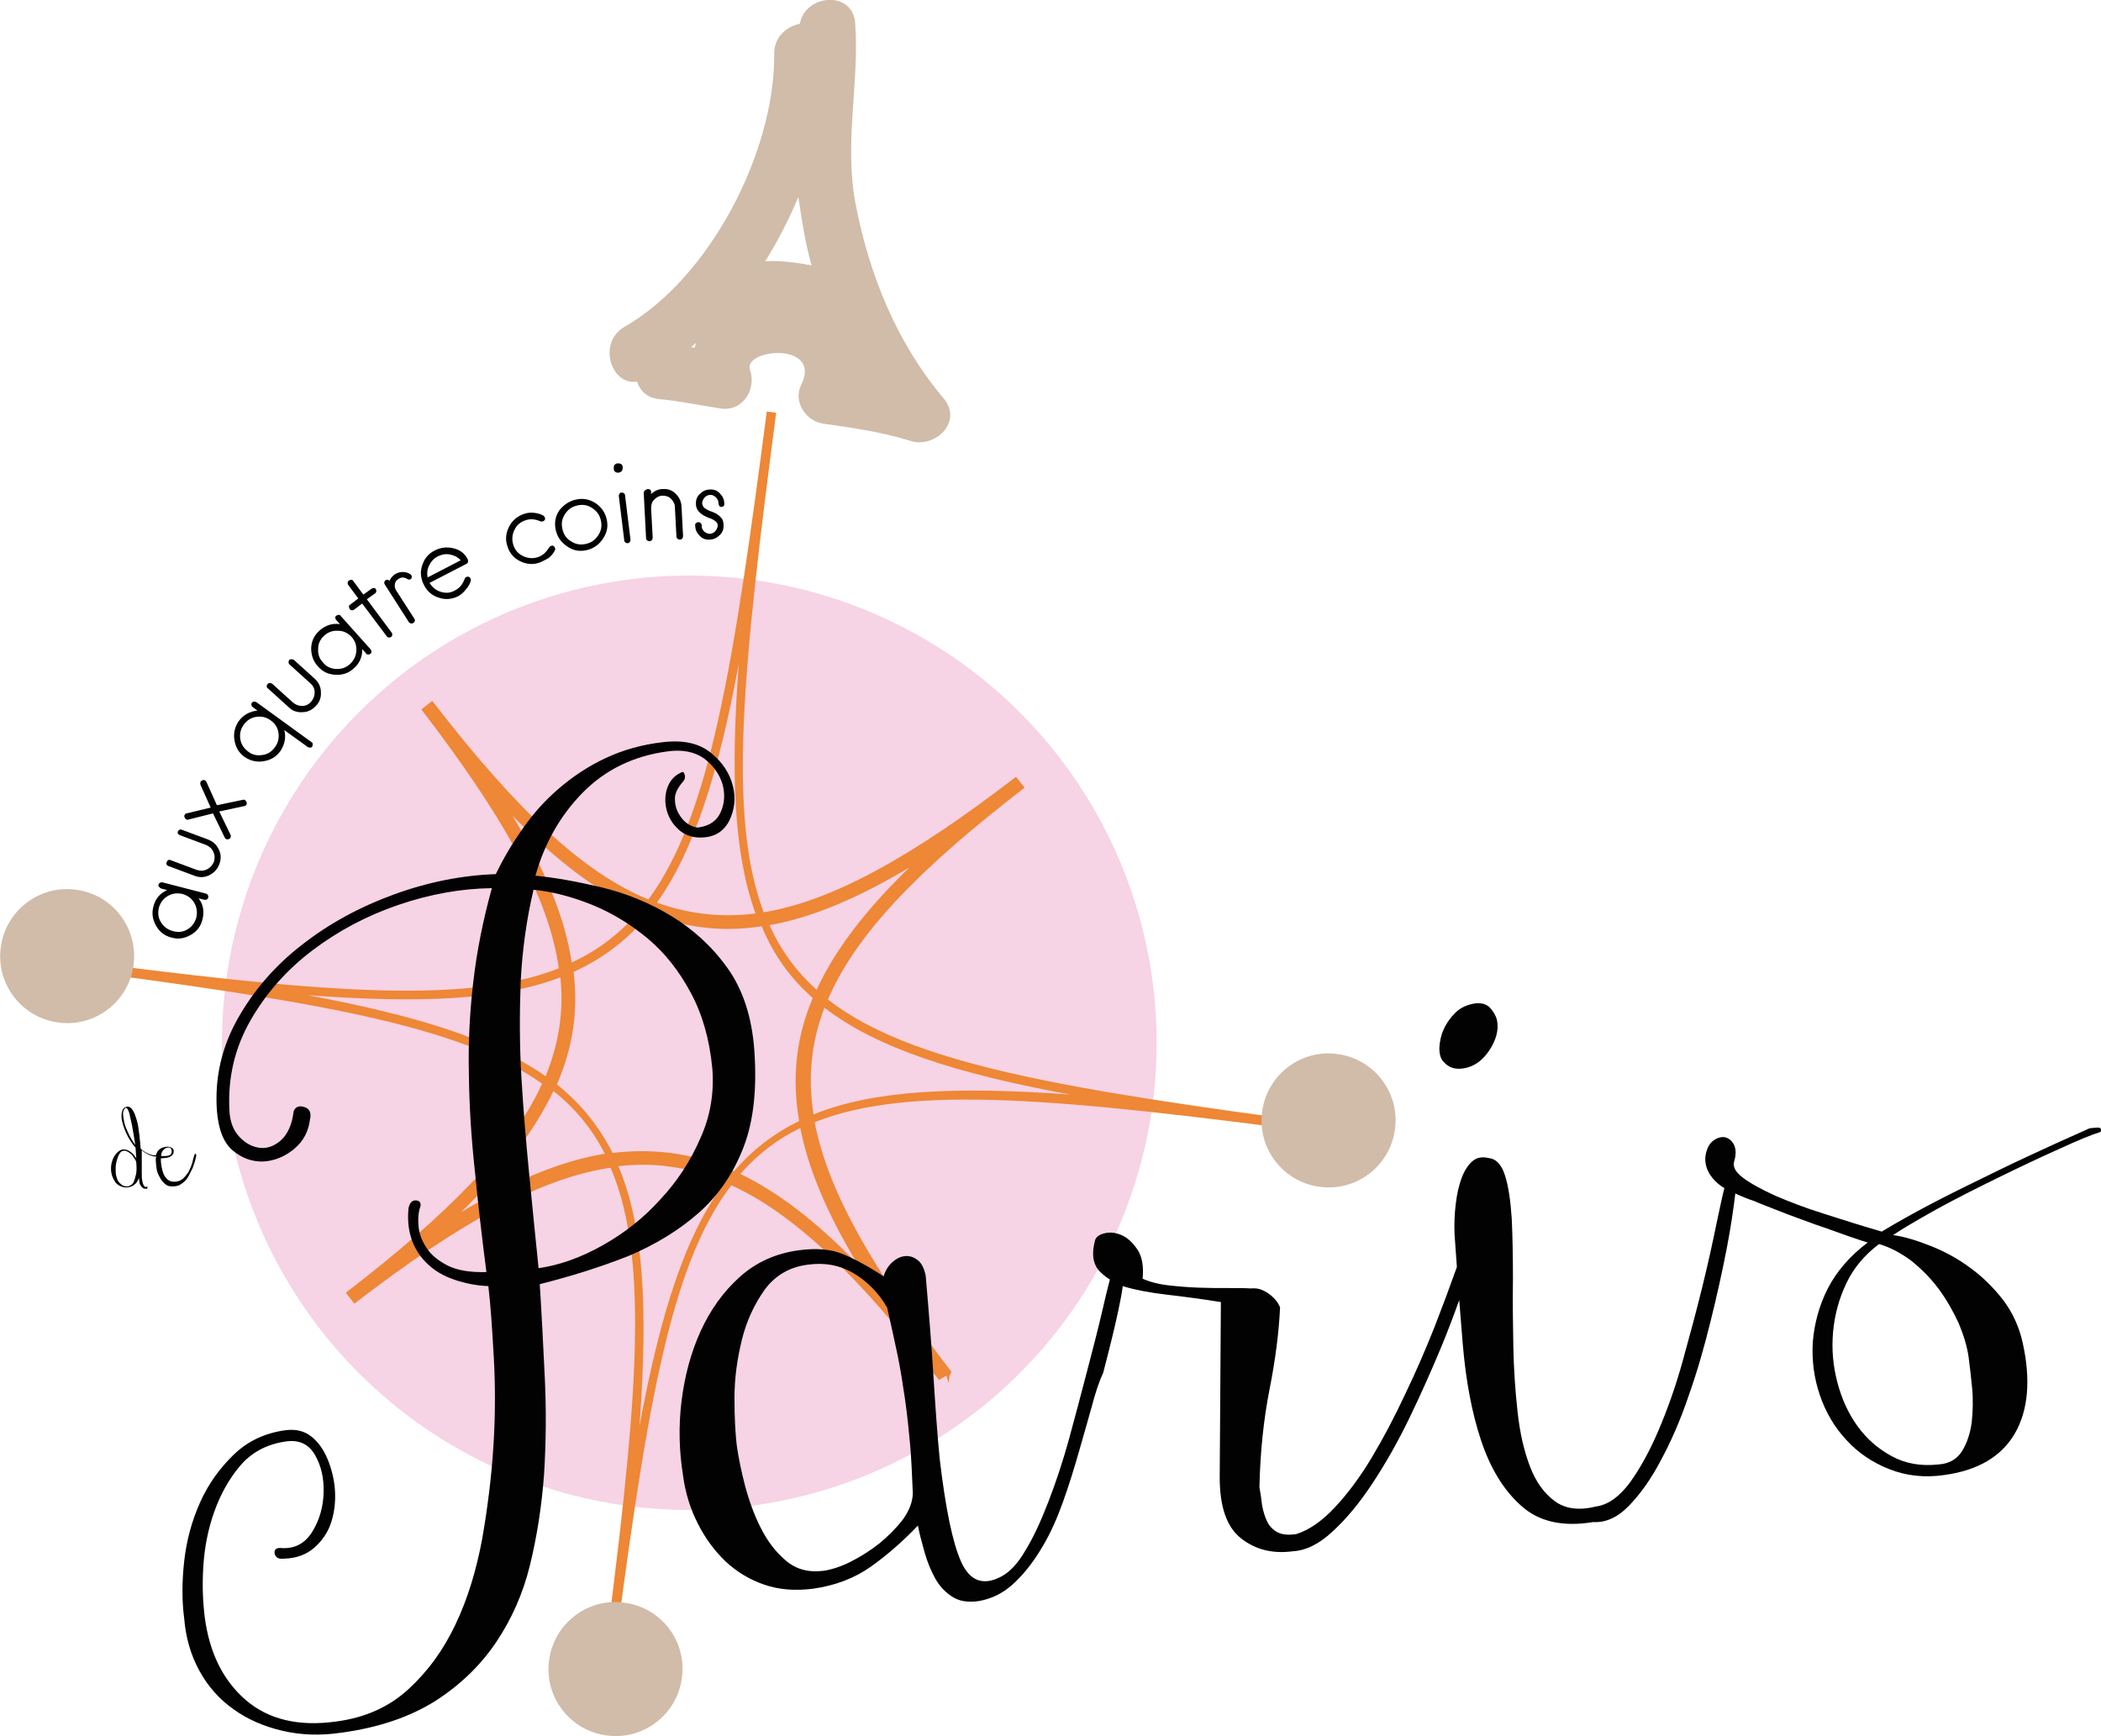 <?xml version="1.0" encoding="utf-8"?>
<!-- Generator: Adobe Illustrator 19.1.1, SVG Export Plug-In . SVG Version: 6.00 Build 0)  -->
<svg version="1.1" id="Calque_1" xmlns="http://www.w3.org/2000/svg" xmlns:xlink="http://www.w3.org/1999/xlink" x="0px" y="0px"
	 viewBox="0 0 539.5 445.9" style="enable-background:new 0 0 539.5 445.9;" xml:space="preserve">
<style type="text/css">
	.st0{fill:#F6D3E5;}
	.st1{fill:#EE8736;}
	.st2{fill:#D0BCA9;}
	.st3{fill:#020203;}
</style>
<g>
	<circle class="st0" cx="177" cy="267.8" r="120"/>
	<g>
		<path id="Points" class="st1" d="M212.6,256.7c7.3-17.1,24-34,50.5-54.4l-2.2-2.8c-27.3,21-47.4,31.9-64.8,34.8
			c-9.4-24.9-5.2-63.8,3.2-128.3l-2.4-0.3c-8.5,65-14.5,103.7-30.4,125.3c-16.6-6.8-33.7-22.7-55.5-51l-2.8,2.2
			c20.7,27,32.7,47.9,35.3,66.5c-24.8,9.7-63.8,5.9-128.8-2.6l-0.3,2.4c64.6,8.4,103.2,14.5,124.8,29.8
			c-7.6,16.8-24.3,33.6-50.4,53.7l2.2,2.8c27.8-21.4,48.2-32.3,65.8-34.9c10.5,24.6,6.5,63.5-2.1,129.8l2.4,0.3
			c8.6-65.8,14.5-104.5,30.7-125.6c16,7.3,32.5,23,53.3,50l1.9-1.1l0.6,1.9l0.2-1.8l0.5-1.1c-19.8-25.8-31.7-46.1-35.1-64.1
			c24.8-9.9,64.1-5.9,130.5,2.8l0.3-2.4C272.9,279.7,233.8,273.2,212.6,256.7z M233.5,222.8c-11.2,10.9-19.1,21.1-23.8,31.4
			c-5.2-4.7-9.2-10.1-12.1-16.6C208.3,235.7,219.9,230.9,233.5,222.8z M208.7,256.3c-4.3,10.2-5.4,20.5-3.5,31.6
			c-6.5,3.2-12,7.4-16.7,12.9c-5.4-2.4-10.8-4-16.3-4.7c-4.9-0.6-9.8-0.6-14.9,0c-3.5-6.9-8.2-12.7-14.3-17.6
			c4.1-9.4,5.5-18.8,4.3-28.9c7.7-3.5,14-8.4,19.4-14.9c4.4,1.7,8.7,2.8,13.2,3.4c5.1,0.7,10.3,0.6,15.7-0.2
			C198.6,245.2,202.9,251.2,208.7,256.3z M189.7,170.5c-2.1,28.1-1.3,48.6,4.3,64.1c-4.8,0.6-9.4,0.6-13.9,0
			c-3.8-0.5-7.6-1.4-11.4-2.8C178.3,218.3,184.5,198.5,189.7,170.5z M131.6,209.5c11.7,12,22.2,19.8,32.7,24.3
			c-4.9,5.8-10.6,10.2-17.5,13.4C145.1,235.7,140,223.4,131.6,209.5z M79.1,255.6c28.6,2.1,49.3,1.3,64.8-4.6
			c0.9,8.8-0.4,17.1-3.8,25.4C126.6,266.9,106.9,260.8,79.1,255.6z M118.4,311.3c11.1-10.8,18.9-20.9,23.7-31.1
			c5.7,4.5,10,9.8,13.2,16.1C144.3,298.1,132.3,303,118.4,311.3z M164.2,366.3c2.2-29.8,1.2-51.1-5.4-66.8c4.5-0.5,8.9-0.5,13.1,0.1
			c4.8,0.6,9.5,1.9,14.3,4C176,317,169.6,337.2,164.2,366.3z M220.2,324.6c-10.7-11-20.5-18.5-30.1-23.1c4.4-5,9.4-8.9,15.4-11.8
			C207.6,300.4,212.5,311.9,220.2,324.6z M208.9,286.2c-1.5-9.6-0.6-18.5,2.8-27.4c13.5,10.4,33.8,16.9,63.1,22.3
			C245.6,279,224.5,279.9,208.9,286.2z"/>
		<g>
			<path id="W" class="st2" d="M34.3,247.8c-1.2,9.4-9.9,16.1-19.3,14.8c-9.4-1.2-16.1-9.9-14.8-19.3c1.2-9.4,9.9-16.1,19.3-14.8
				C28.9,229.7,35.5,238.3,34.3,247.8z"/>
			<path id="S" class="st2" d="M175.1,430.9c-1.2,9.4-9.9,16.1-19.3,14.8c-9.4-1.2-16.1-9.9-14.8-19.3c1.2-9.4,9.9-16.1,19.3-14.8
				C169.7,412.8,176.4,421.4,175.1,430.9z"/>
			<path id="E" class="st2" d="M358.2,290c-1.2,9.4-9.9,16.1-19.3,14.8c-9.4-1.2-16.1-9.9-14.8-19.3c1.2-9.4,9.9-16.1,19.3-14.8
				C352.8,271.9,359.5,280.6,358.2,290z"/>
		</g>
		<path class="st2" d="M242.3,102.3c-12-14.2-19.1-31.7-22.6-49.9c-3-15.8,1-31.1-0.1-46.4c-0.6-8.6-12.9-7.5-14.2,0.1
			c-3.4,0.7-6.7,3.4-6.6,7.8c0.2,25.3-16.7,57.6-38.4,70c-7.1,4.1-3.5,15.2,3.2,14.1c0.7,2.3,2.5,4.2,5.7,4.5
			c5.3,0.5,10.4,1.6,15.7,2.4c5.7,0.9,9.3-4.9,7.6-9.9c-1.9-5.5,18.7-7.3,13.1,3.9c-2.1,4.3,1.3,9.3,5.7,9.9
			c7.6,1.1,14.9,2.1,22.3,4.4C240,115.3,247.4,108.4,242.3,102.3z M178.4,89.3c-0.3-0.1-0.7-0.1-1-0.1c0.5-0.4,0.9-0.8,1.4-1.2
			C178.6,88.4,178.5,88.8,178.4,89.3z M205,50.6c0.5,3.3,1,6.6,1.6,9.9c0.5,2.6,1.1,5.1,1.8,7.7c-0.2-0.1-0.4-0.1-0.7-0.2
			c-0.1,0-0.3,0-0.5,0c-0.3-0.1-0.5-0.2-0.8-0.2c-3.1-0.5-6.5-0.9-9.9-0.7C199.8,61.8,202.6,56.3,205,50.6z M212.6,80.7
			c0,0.1,0,0.1,0.1,0.2C212.6,80.8,212.6,80.8,212.6,80.7C212.6,80.7,212.6,80.7,212.6,80.7z"/>
	</g>
	<g>
		<g>
			<path class="st3" d="M179.4,311.5c5.1-4.5,8.9-10.1,11.5-16.8c2.6-6.7,3.5-15,2.8-24.9c-0.6-8.5-2.9-15.6-6.9-21.2
				c-4-5.6-8.9-10-14.5-13.4c-5.6-3.4-11.6-5.8-17.8-7.3c-6.3-1.5-11.9-2.5-17-3c2.3-8.3,6.4-15.5,12.1-21.3
				c5.8-5.9,13-9.4,21.6-10.6c4-0.6,7.2,0.1,9.6,1.8c2.4,1.8,3.9,4,4.7,6.5c0.7,2.5,0.6,4.9-0.4,7.2c-1,2.3-2.9,3.6-5.7,4
				c-0.7,0.1-1.6-0.2-2.6-0.8c-1-0.6-1.8-1.5-2.5-2.7c-0.7-1.2-1-2.5-1-3.9c0-1.4,0.8-2.9,2.2-4.5c0.4-0.5,0.5-1.1,0.3-1.7
				c-0.2-0.7-0.5-0.8-1.1-0.4c-1.7,0.8-2.8,2.2-3.4,4c-0.6,1.8-0.6,3.7-0.1,5.6c0.5,1.9,1.5,3.5,3,4.9c1.5,1.4,3.4,2.1,5.6,2.1
				c3.5,0,5.9-1.4,7.4-4.2c1.4-2.8,1.8-5.8,1-9c-0.8-3.2-2.6-6.1-5.6-8.5c-3-2.5-7.1-3.4-12.3-2.8c-5.4,0.6-10.3,2-14.8,4.1
				c-4.5,2.1-8.5,4.8-12.1,7.9c-3.6,3.1-6.7,6.6-9.3,10.4c-2.7,3.8-4.9,7.6-6.8,11.5c-8.6,0.3-17.3,2-26.1,5.2
				c-8.8,3.2-16.7,7.5-23.6,12.9c-7,5.4-12.5,11.8-16.6,19.1c-4.1,7.3-5.9,15.2-5.3,23.6c0.4,4.8,1.7,8.2,4.1,10.2
				c2.4,2,5,2.9,7.9,2.8c2.9-0.2,5.5-1.3,7.8-3.2c2.4-2,3.7-4.5,4.1-7.6c0.4-1.7-0.1-2.8-1.5-3.2c-1.3-0.4-2.2-0.1-2.7,1.1
				c-0.4,3.4-1.5,5.8-3.2,7.4c-1.7,1.5-3.5,2.2-5.4,2c-1.9-0.2-3.7-1.1-5.3-2.8c-1.6-1.7-2.5-4-2.6-7c-0.4-8.3,1.4-15.9,5.4-22.9
				c4-7,9.3-13,15.9-18c6.6-5,13.9-8.9,22.1-11.7c8.2-2.8,16.2-4.2,24-4.3c-2.3,8.3-3.9,16.4-4.8,24.3c-0.9,7.8-1.3,15.7-1.1,23.7
				c0.1,7.9,0.6,16,1.5,24.3c0.8,8.3,1.8,17,3,26.3c-4.1,0.1-7.3-0.4-9.8-1.6c-2.4-1.2-4.3-2.7-5.5-4.5c-1.2-1.8-1.9-3.6-2.1-5.4
				c-0.2-1.8-0.1-3.3,0.2-4.6c0.6-1.4,0.3-2.2-0.8-2.3c-1.1-0.1-1.7,0.6-2,2c-0.3,3.1,0,5.8,0.9,8.3c0.9,2.4,2.3,4.5,4.2,6.2
				c1.8,1.7,4.1,3,6.8,3.9c2.7,0.9,5.6,1.5,8.6,1.6c0.6,5.1,1,11.2,1.4,18.4c0.4,7.2,0.4,14.8-0.1,22.7c-0.5,7.9-1.5,15.9-2.9,23.9
				c-1.5,8-3.7,15.3-6.8,21.8c-3.1,6.6-7.1,12.1-12.1,16.7c-5,4.6-11.1,7.3-18.4,8.3c-9.8,1.4-17.6-0.5-23.4-5.5
				c-5.8-5-9.3-12.1-10.5-21.1c-0.5-3.9-0.7-8.2-0.4-13.1c0.3-4.9,1.2-9.6,2.8-14.1c1.6-4.5,3.8-8.5,6.7-11.9
				c2.9-3.4,6.8-5.5,11.7-6.2c3.4-0.5,5.9,0.7,7.5,3.5c1.6,2.8,2.3,6,2.2,9.6c-0.1,3.6-1,6.9-2.8,9.9c-1.8,3-4.3,4.5-7.7,4.4
				c-1.5-0.2-2.2,0.2-2.1,1.3c0.2,1.1,1,1.6,2.5,1.4c3.2-0.1,5.8-1.1,7.8-2.9c2-1.8,3.5-4,4.3-6.6c0.8-2.6,1.1-5.3,0.9-8.2
				c-0.2-2.8-0.9-5.5-1.9-7.9c-1-2.4-2.4-4.4-4.2-5.8c-1.8-1.4-3.9-1.9-6.5-1.6c-5.3,0.7-9.8,2.8-13.4,6.3
				c-3.6,3.5-6.5,7.5-8.6,12.2c-2.1,4.7-3.5,9.7-4.1,15.1c-0.6,5.4-0.6,10.3,0,14.8c0.4,4.9,1.7,9.4,3.9,13.4c2.2,4,5.1,7.3,8.8,9.9
				c3.6,2.6,7.8,4.4,12.5,5.5c4.7,1.1,9.7,1.3,15.1,0.5c9.7-1.3,17.7-4.1,24.1-8.1c6.4-4.1,11.6-9.1,15.6-15c4-5.9,7-12.6,8.8-20
				c1.8-7.4,3-15.1,3.6-23.2c0.5-8.1,0.6-16.3,0.2-24.7c-0.4-8.3-0.8-16.4-1.3-24.2c8-2,15.6-4.4,22.7-7.2
				C168.2,319.7,174.3,316,179.4,311.5z M138.3,325.7c-0.8-7.8-1.6-15.7-2.4-24c-0.8-8.2-1.5-16.5-2-24.8
				c-0.5-8.3-0.5-16.6-0.2-24.7c0.4-8.1,1.5-16.1,3.3-23.7c4.9,0.5,9.9,1.8,15.1,3.9c5.1,2.1,9.9,5,14.3,8.7c4.4,3.7,8,8.3,11,13.9
				c3,5.6,4.8,12,5.5,19.3c0.5,6.1-0.4,12.1-3,17.9c-2.5,5.8-5.9,11.1-10.3,15.8c-4.3,4.8-9.3,8.7-14.8,11.8
				C149.3,322.9,143.8,324.9,138.3,325.7z"/>
			<path class="st3" d="M375.7,274.4c2.7-0.4,4.9-1.9,6.7-4.6c1.8-2.7,2.5-5.3,2-7.8c-0.3-1.2-0.9-2.2-1.8-3.2
				c-0.9-0.9-2.1-1.3-3.8-1.1c-2.1,0.3-3.8,1.1-5.1,2.4c-1.3,1.3-2.3,2.7-3,4.3c-0.7,1.5-1,3.1-1.1,4.7c0,1.6,0.3,2.8,1.1,3.6
				C372,274.2,373.6,274.7,375.7,274.4z"/>
			<path class="st3" d="M538.4,289.6c-1,0.1-1.6,0.1-1.9,0.2c-1.6,0.7-4.5,2-8.9,4c-4.3,2-9.2,4.2-14.5,6.8
				c-5.3,2.6-10.7,5.2-16.1,8c-5.4,2.8-10,5.4-13.8,7.7c-5.2-1.5-10.2-3.1-14.9-4.6c-4.8-1.5-8.9-3.1-12.4-4.6
				c-3.5-1.6-6.3-3.1-8.3-4.6c-2-1.5-2.7-2.9-2.3-4.2c0.5-1.7,0.5-3.1,0-4.2c-0.5-1.1-1.3-1.7-2.2-2c-0.9-0.2-2,0-3.1,0.8
				c-1.1,0.8-1.8,2.1-2.1,4.2c-0.1,1.7,0.3,3.1,1.1,4.4c0.8,1.3,1.8,2.3,3.1,3.2c0.2,0.1,0.4,0.3,0.7,0.4c-0.6,2.3-1.2,5.3-2,9
				c-1,4.9-2.2,10.4-3.7,16.5c-1.5,6.1-3.2,12.4-5,18.9c-1.8,6.5-3.9,12.4-6.2,17.8c-2.3,5.4-4.8,9.9-7.4,13.5
				c-2.7,3.6-5.6,5.7-8.7,6.1c-4.4,1.1-7.9,0.6-10.6-1.4c-2.7-2-4.8-4.9-6.3-8.8c-1.5-3.9-2.6-8.5-3.2-14c-0.6-5.4-1-11.1-1.1-16.9
				c-0.1-5.8-0.2-11.6-0.1-17.3c0-5.8-0.1-10.9-0.3-15.4c-0.3-4.5-0.8-8.2-1.7-11.1c-0.9-2.9-2.3-4.4-4.3-4.6
				c-1.7-0.4-3.1-0.1-4.2,0.9c-1.1,1-2,2.4-2.7,4.3c-0.7,1.9-1.2,4.1-1.5,6.7c-0.3,2.5-0.4,5.1-0.3,7.6c0.2,2.9,0.4,5.7,0.6,8.5
				c-1.7,4.8-3.6,9.9-5.7,15.3c-2.3,5.8-4.8,11.6-7.6,17.4c-2.7,5.8-5.6,11.3-8.6,16.3c-3,5-6.2,9.3-9.5,12.8
				c-3.3,3.5-6.6,5.8-9.9,6.8c-2.1,0.3-3.7,0.1-4.8-0.5c-1.1-0.6-2-1.5-2.6-2.7c-0.6-1.2-1-2.6-1.3-4.1c-0.2-1.6-0.4-3.2-0.7-4.8
				c0.2-9.1,1.1-17.5,2.6-25.1c1.5-7.6,2.4-14.6,2.7-21c0-0.1-0.2-0.5-0.6-1.2c-0.4-0.6-0.9-1.2-1.6-1.8c-0.7-0.6-1.5-1.1-2.4-1.5
				c-0.9-0.4-1.9-0.5-2.9-0.4c-1.5-0.1-3.5-0.1-5.9-0.1c-2.4,0-4.9,0-7.5-0.1c-2.6-0.1-5.2-0.3-7.8-0.6c-2.6-0.3-4.8-0.9-6.6-1.7
				c0.3-3.1-0.1-5.5-1.2-7.3c-1.2-1.8-2.5-3.1-4-3.8c-1.5-0.7-3-0.9-4.4-0.6c-1.4,0.3-2.3,0.9-2.6,1.8c-0.9,3.3-0.6,5.8,0.8,7.6
				c0.8,0.9,1.8,1.8,3,2.5c-0.6,2.3-1.2,4.7-1.8,7.4c-1.2,5.2-2.6,10.6-4.1,16.3c-1.5,5.7-3,11.5-4.6,17.3
				c-1.6,5.8-3.4,11.2-5.3,16.1c-1.9,4.9-3.8,9.1-5.9,12.5c-2,3.5-4.2,5.7-6.4,6.8c-4.5,2.3-7.9,1-10.1-3.9
				c-2.2-4.9-4-13.7-5.5-26.4c-0.6-6.1-1.1-13.2-1.6-21.2c-0.5-8-1.2-16.7-2-25.9c-0.4-1.9-1.1-3.3-2.1-4c-1-0.8-2.1-1.1-3.2-1
				c-1.1,0.1-2.2,0.6-3.3,1.6c-1.1,1-1.8,2.2-2.2,3.6c-3.8-2.5-7.3-4.4-10.4-5.7c-3.1-1.3-6.9-1.6-11.4-1c-5.9,0.8-11,3.1-15.2,6.9
				c-4.2,3.8-7.5,8.4-10,13.9c-2.5,5.5-4.1,11.5-4.9,18c-0.8,6.5-0.6,12.9,0.4,19.1c0.6,4.5,1.9,8.6,3.8,12.3c1.9,3.8,4.3,7,7.1,9.7
				c2.9,2.7,6.2,4.7,10,6c3.8,1.3,8,1.6,12.6,1c5.6-0.8,10.6-2.7,14.8-5.7c4.2-3,8.2-6.5,12-10.5c0.4,2.1,1,4.3,1.7,6.8
				c0.7,2.5,1.6,4.7,2.7,6.7c1.1,2,2.5,3.5,4.3,4.7c1.8,1.2,4,1.6,6.9,1.2c3.5-0.6,6.6-2.2,9.3-4.8c2.7-2.6,5-5.6,7.1-9.2
				c2.1-3.5,3.8-7.4,5.3-11.6c1.5-4.2,2.8-8.4,4-12.6c1.2-4.2,2.3-8,3.3-11.6c0.9-3.5,1.9-6.5,3-8.9c1.8-6.9,3.1-12.3,3.9-16.1
				c0.5-2.4,0.9-4.4,1.1-6.1c0.1,0,0.2,0.1,0.3,0.1c3,0.9,6.7,1.6,11,2.1c4.3,0.5,8.9,1.1,13.9,1.9l-0.3,45c0,7.6,1.8,12.8,5.5,15.7
				c3.7,2.9,8.1,4,13.3,3.3c3.3-0.2,6.7-1.8,10.2-5.1c3.5-3.2,6.9-7.3,10.2-12.3c3.3-5,6.5-10.6,9.5-16.8c3-6.2,5.7-12.3,8.2-18.3
				c1.7-4.1,3.2-8.1,4.6-12c0.3,3.7,0.6,7.5,0.9,11.2c0.8,9.4,2.3,17.6,4.7,24.8s5.8,12.8,10.3,16.8c4.5,4.1,10.7,5.5,18.5,4.2
				c3.2,0.2,6.3-1.2,9.2-4.2c2.9-3,5.7-6.9,8.2-11.7c2.6-4.8,5-10.3,7.1-16.5c2.2-6.2,4-12.5,5.6-19c1.6-6.4,3-12.7,4.2-18.9
				c1-5.2,1.7-9.9,2.2-14.1c0.2,0.1,0.4,0.2,0.6,0.3c1.4,0.6,2.8,1.2,4.1,1.6c1.3,0.6,3.5,1.4,6.5,2.6c3,1.2,6.2,2.3,9.4,3.5
				c3.3,1.1,6.2,2.2,8.8,3.1c2.6,0.9,4.2,1.4,4.6,1.5c-4.5,3.4-7.9,7.3-10.2,11.7c-2.3,4.5-3.5,9.1-3.9,13.8
				c-0.3,4.7,0.3,9.3,1.8,13.7c1.5,4.4,3.8,8.3,6.8,11.5c3,3.3,6.7,5.8,11,7.5c4.3,1.7,9.1,2.3,14.3,1.5c8.6-1.2,14.6-4.8,18-10.7
				c3.4-5.9,4.1-13.7,2-23.2c-0.9-4.1-2.6-7.8-5-11c-2.5-3.2-5.3-6-8.5-8.3c-3.2-2.4-6.6-4.2-10.1-5.6c-3.5-1.4-6.8-2.4-9.7-2.8
				c2.5-1.7,6.3-3.9,11.3-6.7c5.1-2.8,10.3-5.4,15.8-8.1c5.5-2.7,10.6-5.1,15.5-7.3c4.8-2.2,8.4-3.7,10.7-4.4
				C539.7,289.9,539.4,289.5,538.4,289.6z M231.8,390.3c-1.7,2.2-3.7,4.2-6,6.1c-2.3,1.8-4.8,3.4-7.4,4.7c-2.6,1.3-4.9,2-6.8,2.3
				c-3.9,0.5-7.1-0.3-9.8-2.6c-2.7-2.3-4.8-5.1-6.5-8.5c-1.7-3.4-3-7-4-10.8c-1-3.8-1.6-7-2-9.5c-0.5-3.6-0.7-7.9-0.7-13
				c0-5.1,0.7-10,1.9-14.9c1.2-4.9,3.2-9.1,5.8-12.8c2.7-3.7,6.4-5.9,11.1-6.5c4.3-0.6,8.2,0.1,11.8,2.2c3.5,2.1,6.4,5,8.6,8.8
				c1.1,4.8,2,9,2.7,12.3c0.7,3.4,1.3,7.2,1.9,11.3c0.6,4.3,1,8.2,1.3,11.6c0.3,3.4,0.5,7.7,0.7,12.6
				C234.3,385.9,233.4,388.1,231.8,390.3z M490.8,323.8c2.6,2.1,5,4.5,7,7.2c2,2.7,3.7,5.7,5.1,8.7c1.3,3.1,2.2,6,2.6,8.8
				c0.3,2.2,0.6,4.9,0.9,7.9c0.3,3.1,0.2,6-0.1,8.9c-0.4,2.9-1.2,5.3-2.5,7.4c-1.3,2.1-3.3,3.2-6,3.4c-4.5,0.5-8.5-0.2-12-2.1
				c-3.5-1.9-6.4-4.4-8.8-7.7c-2.4-3.3-4.1-7.1-5.2-11.3c-1.1-4.2-1.5-8.5-1.1-12.9c0.4-4.4,1.5-8.5,3.4-12.5
				c1.9-4,4.7-7.3,8.4-10.1C485.3,320.3,488.1,321.8,490.8,323.8z"/>
		</g>
		<path class="st3" d="M50.1,296.2C50,296.2,50,296.2,50.1,296.2c-0.3,0.7-0.5,1.4-0.7,2.3c-0.2,0.8-0.6,1.6-0.9,2.3
			c-0.4,0.7-0.9,1.3-1.5,1.9c-0.6,0.5-1.3,0.8-2.3,0.8c-0.7,0-1.2-0.2-1.7-0.6c-0.4-0.4-0.8-0.9-1-1.4s-0.4-1.2-0.5-1.8
			c-0.1-0.6-0.2-1.2-0.2-1.8c0,0,0-0.1,0-0.2c0-0.1,0-0.2,0-0.2c0.3,0,0.6-0.1,1-0.1c0.4,0,0.7-0.1,1.1-0.2c0.3-0.1,0.6-0.3,0.8-0.5
			c0.2-0.2,0.4-0.5,0.4-1c0-0.5-0.2-0.8-0.5-0.9c-0.3-0.2-0.6-0.3-1-0.3c-1,0-1.8,0.3-2.4,0.9c-0.3,0.3-0.5,0.8-0.7,1.3
			c-0.1,0-0.3,0-0.4,0c-0.4,0-0.7-0.1-1-0.2c-0.3-0.1-0.7-0.3-1.1-0.5c-0.4-0.2-0.8-0.5-1.3-0.9c0,0.1,0,0-0.1-0.3
			c0-0.3-0.1-0.7-0.1-1.3c-0.1-0.5-0.1-1.2-0.2-1.9c-0.1-0.7-0.2-1.4-0.3-2.2c-0.1-0.7-0.3-1.5-0.5-2.1s-0.4-1.3-0.7-1.8
			c-0.3-0.5-0.5-0.9-0.9-1.1c-0.3-0.2-0.7-0.3-1.1-0.1c-0.5,0.2-0.8,0.5-0.9,1c-0.2,0.5-0.2,1-0.2,1.6c0,0.6,0.2,1.3,0.4,2
			c0.2,0.7,0.5,1.4,0.8,2.1c0.3,0.7,0.7,1.4,1.1,2c0.4,0.6,0.8,1.2,1.3,1.7l0.2,2.8c-0.3-0.5-0.6-0.8-0.9-1.2
			c-0.4-0.3-0.7-0.6-1.1-0.8c-0.4-0.2-0.8-0.3-1.1-0.3c-0.4,0-0.7,0-1,0.2c-0.5,0.3-1,0.7-1.3,1.2c-0.4,0.5-0.6,1-0.8,1.6
			c-0.2,0.6-0.3,1.2-0.3,1.9c0,0.7,0.1,1.3,0.3,1.9c0.2,0.6,0.5,1.1,0.8,1.6c0.4,0.5,0.9,0.9,1.5,1.1c0.7,0.3,1.4,0.3,2,0.2
			c0.6-0.1,1.2-0.4,1.8-1c0.2-0.2,0.3-0.4,0.4-0.6c0.1-0.2,0.3-0.5,0.4-0.8c0,0.3,0,0.7,0.1,1c0,0.4,0.1,0.7,0.3,0.9
			c0.1,0.3,0.3,0.5,0.6,0.7c0.2,0.2,0.5,0.2,0.9,0.2c0.1,0,0.1,0,0.2-0.1c0-0.1,0.1-0.1,0.1-0.2s0-0.1-0.1-0.2c0,0-0.1-0.1-0.2,0
			c-0.3,0.1-0.5,0-0.7-0.4c-0.2-0.3-0.3-0.8-0.4-1.3c-0.1-0.5-0.1-1.2-0.1-1.9c0-0.7,0-1.4,0-2.1c0-0.7,0-1.4,0-2.1
			c0-0.7,0-1.2,0-1.6c0.2,0.2,0.5,0.4,0.8,0.6s0.7,0.4,1.1,0.6c0.4,0.2,0.8,0.3,1.3,0.4c0.2,0,0.3,0,0.5,0c-0.1,0.3-0.1,0.6-0.1,1
			c0,0.6,0.1,1.3,0.2,2.1s0.4,1.5,0.8,2.2c0.3,0.7,0.8,1.2,1.3,1.7c0.5,0.5,1.1,0.7,1.9,0.7c0.7,0,1.3-0.1,1.8-0.3
			c0.5-0.3,1-0.6,1.5-1.1s0.8-1,1.1-1.6c0.3-0.6,0.6-1.2,0.9-1.8c0.2-0.6,0.4-1.2,0.6-1.8c0.1-0.6,0.3-1.1,0.3-1.5
			C50.1,296.3,50.1,296.2,50.1,296.2z M41.5,296.1c0.1-0.3,0.2-0.5,0.4-0.7c0.2-0.2,0.4-0.4,0.6-0.5c0.2-0.1,0.5-0.2,0.8-0.2
			c0.3,0,0.5,0.1,0.6,0.3c0.1,0.2,0.2,0.4,0.2,0.7c0,0.3-0.1,0.6-0.3,0.8c-0.2,0.2-0.4,0.3-0.7,0.3c-0.3,0.1-0.6,0.1-0.9,0.1
			c-0.3,0-0.6,0-0.8,0C41.4,296.6,41.4,296.3,41.5,296.1z M33,291.1c-0.5-1-0.9-2-1.1-2.9c-0.2-0.9-0.3-1.7-0.3-2.4
			c0.1-0.7,0.3-1.1,0.7-1.3c0.2,0,0.4,0.2,0.6,0.6c0.2,0.4,0.4,1,0.5,1.7c0.2,0.7,0.3,1.4,0.5,2.2c0.1,0.8,0.3,1.6,0.4,2.3
			c0.1,0.7,0.2,1.3,0.3,1.9c0.1,0.5,0.1,0.8,0.2,0.9C34.1,293.2,33.5,292.2,33,291.1z M34.9,301.7c-0.2,0.8-0.4,1.5-0.6,1.9
			c-0.2,0.4-0.5,0.7-0.8,0.8c-0.3,0.2-0.6,0.3-0.9,0.3c-0.3,0-0.6-0.1-1-0.2c-0.3-0.2-0.6-0.4-0.9-0.7c-0.4-0.4-0.6-0.9-0.8-1.6
			c-0.2-0.6-0.2-1.3-0.2-2.1c0-0.7,0.1-1.4,0.3-2.1c0.2-0.7,0.4-1.3,0.7-1.7c0.2-0.4,0.5-0.6,0.8-0.7c0.3-0.1,0.6-0.1,0.9,0
			c0.3,0.1,0.6,0.3,0.9,0.5c0.3,0.2,0.6,0.5,0.8,0.8s0.4,0.6,0.6,0.9c0.2,0.3,0.3,0.6,0.3,0.9C35.1,299.9,35.1,300.9,34.9,301.7z"/>
		<g id="aux...">
			<path class="st3" d="M40.7,227.2c0.1-0.2,0.2-0.4,0.4-0.5c0.2-0.1,0.4-0.1,0.6-0.1l11.2,2.9c0.2,0.1,0.4,0.2,0.5,0.4
				c0.1,0.2,0.1,0.4,0.1,0.6c-0.1,0.2-0.2,0.4-0.4,0.5c-0.2,0.1-0.4,0.1-0.6,0.1l-1.5-0.4c1.2,1.6,1.5,3.4,1,5.4
				c-0.4,1.7-1.4,3.1-3,4c-1.6,0.9-3.2,1.2-4.9,0.7c-1.7-0.4-3.1-1.4-4-3c-0.9-1.6-1.2-3.2-0.7-5c0.5-2,1.7-3.4,3.5-4.2l-1.5-0.4
				c-0.2-0.1-0.4-0.2-0.5-0.4C40.7,227.6,40.6,227.4,40.7,227.2z M48.1,238.7c1.2-0.7,1.9-1.7,2.3-3c0.3-1.3,0.2-2.6-0.5-3.8
				c-0.7-1.2-1.7-1.9-3-2.3c-1.3-0.3-2.6-0.2-3.8,0.5c-1.2,0.7-1.9,1.7-2.3,3c-0.3,1.3-0.2,2.6,0.5,3.7c0.7,1.2,1.7,1.9,3,2.3
				C45.7,239.5,47,239.4,48.1,238.7z"/>
			<path class="st3" d="M45.7,214.1c-0.1-0.2-0.1-0.4,0-0.6c0.1-0.2,0.2-0.3,0.4-0.4c0.2-0.1,0.4-0.1,0.6,0l6.7,2.5
				c1.3,0.5,2.2,1.3,2.8,2.6c0.6,1.2,0.6,2.5,0.1,3.8c-0.5,1.3-1.4,2.2-2.6,2.8c-1.3,0.6-2.5,0.6-3.8,0.1l-6.7-2.5
				c-0.2-0.1-0.4-0.2-0.4-0.4c-0.1-0.2-0.1-0.4,0-0.6c0.1-0.2,0.2-0.4,0.4-0.5c0.2-0.1,0.4-0.1,0.6,0l6.7,2.5
				c0.9,0.3,1.7,0.3,2.6-0.1c0.8-0.4,1.4-1,1.8-1.9c0.3-0.9,0.3-1.7-0.1-2.6c-0.4-0.9-1-1.4-1.9-1.8l-6.7-2.5
				C46,214.4,45.8,214.3,45.7,214.1z"/>
			<path class="st3" d="M51.5,200.8c0.1-0.2,0.2-0.3,0.5-0.4c0.2-0.1,0.4-0.1,0.6,0c0.2,0.1,0.3,0.2,0.4,0.4l2.7,6l6.7-1.4
				c0.2-0.1,0.3,0,0.5,0.1c0.2,0.1,0.3,0.2,0.4,0.5c0.1,0.2,0.1,0.4,0,0.6c-0.1,0.2-0.3,0.4-0.5,0.4l-6.5,1.4l2.9,6
				c0.1,0.2,0.1,0.4,0,0.7c-0.1,0.2-0.2,0.3-0.5,0.4c-0.2,0.1-0.4,0.1-0.6,0c-0.2-0.1-0.3-0.2-0.4-0.4l-3-6.2l-6.4,1.6
				c-0.2,0.1-0.4,0-0.5-0.1c-0.2-0.1-0.3-0.2-0.4-0.5c-0.1-0.2-0.1-0.4,0-0.6c0.1-0.2,0.3-0.4,0.5-0.4l6.2-1.5l-2.6-5.8
				C51.4,201.3,51.4,201,51.5,200.8z"/>
			<path class="st3" d="M64.7,180.5c0.1-0.2,0.3-0.3,0.5-0.3c0.2,0,0.4,0,0.6,0.1L80,190.6c0.2,0.1,0.3,0.3,0.3,0.5
				c0,0.2,0,0.4-0.1,0.6c-0.1,0.2-0.3,0.3-0.5,0.3c-0.2,0-0.4,0-0.6-0.1l-6.1-4.4c0.5,1.9,0.1,3.7-1,5.4c-1.1,1.5-2.5,2.3-4.3,2.6
				c-1.8,0.3-3.4-0.1-4.9-1.1c-1.5-1.1-2.3-2.5-2.6-4.3c-0.3-1.8,0.1-3.4,1.1-4.9c1.2-1.6,2.8-2.5,4.8-2.7l-1.2-0.9
				c-0.2-0.1-0.3-0.3-0.3-0.5C64.5,180.9,64.5,180.7,64.7,180.5z M67.4,193.9c1.4-0.2,2.4-0.9,3.2-2c0.8-1.1,1.1-2.3,0.9-3.7
				c-0.2-1.4-0.9-2.4-2-3.2c-1.1-0.8-2.3-1.1-3.7-0.9c-1.3,0.2-2.4,0.9-3.2,2c-0.8,1.1-1.1,2.3-0.9,3.7c0.2,1.3,0.9,2.4,2,3.2
				C64.8,193.9,66,194.1,67.4,193.9z"/>
			<path class="st3" d="M74.1,170.1c0-0.2,0-0.4,0.2-0.6c0.1-0.2,0.3-0.2,0.6-0.2c0.2,0,0.4,0.1,0.6,0.2l5.3,4.8
				c1,0.9,1.6,2.1,1.6,3.4c0.1,1.4-0.3,2.6-1.3,3.6c-0.9,1-2.1,1.6-3.4,1.6c-1.4,0.1-2.6-0.3-3.6-1.3l-5.3-4.8
				c-0.2-0.1-0.3-0.3-0.3-0.5c0-0.2,0-0.4,0.2-0.6c0.2-0.2,0.3-0.3,0.6-0.3c0.2,0,0.4,0.1,0.6,0.2l5.3,4.8c0.7,0.6,1.5,0.9,2.4,0.9
				c0.9,0,1.7-0.4,2.3-1.1c0.6-0.7,0.9-1.5,0.9-2.4c0-0.9-0.4-1.7-1.1-2.3l-5.3-4.8C74.2,170.5,74.1,170.4,74.1,170.1z"/>
			<path class="st3" d="M86.4,158.1c0.2-0.1,0.4-0.2,0.6-0.2c0.2,0,0.4,0.1,0.5,0.3l7.7,8.6c0.1,0.2,0.2,0.4,0.2,0.6
				c0,0.2-0.1,0.4-0.3,0.5c-0.2,0.2-0.4,0.2-0.6,0.2c-0.2,0-0.4-0.1-0.5-0.3l-1-1.1c0.1,2-0.7,3.7-2.2,5c-1.3,1.2-2.9,1.7-4.7,1.6
				c-1.8-0.1-3.3-0.8-4.5-2.2c-1.2-1.3-1.7-2.9-1.7-4.7c0.1-1.8,0.8-3.3,2.2-4.5c1.5-1.3,3.2-1.9,5.2-1.6l-1-1.1
				c-0.1-0.2-0.2-0.3-0.2-0.6C86.1,158.4,86.2,158.2,86.4,158.1z M86.2,171.8c1.4,0.1,2.6-0.3,3.6-1.2c1-0.9,1.6-2,1.7-3.4
				c0.1-1.4-0.3-2.6-1.2-3.6c-0.9-1-2.1-1.6-3.4-1.6c-1.4-0.1-2.6,0.3-3.6,1.2c-1,0.9-1.6,2-1.6,3.4c-0.1,1.4,0.3,2.6,1.3,3.6
				C83.7,171.1,84.8,171.7,86.2,171.8z"/>
			<path class="st3" d="M93,155l-2.1,1.6c-0.2,0.1-0.4,0.2-0.6,0.1c-0.2,0-0.4-0.1-0.5-0.3c-0.1-0.2-0.2-0.4-0.2-0.6
				c0-0.2,0.1-0.4,0.3-0.5l2.1-1.6l-2.6-3.5c-0.1-0.2-0.2-0.4-0.1-0.6c0-0.2,0.1-0.4,0.3-0.5c0.2-0.1,0.4-0.2,0.6-0.2
				c0.2,0,0.4,0.1,0.5,0.3l2.6,3.5l2.1-1.5c0.2-0.1,0.4-0.2,0.6-0.2c0.2,0,0.4,0.1,0.5,0.3c0.1,0.2,0.2,0.4,0.1,0.6
				c0,0.2-0.1,0.4-0.3,0.5l-2.1,1.5l6.4,8.6c0.1,0.2,0.2,0.4,0.1,0.6c0,0.2-0.1,0.4-0.3,0.5c-0.2,0.1-0.4,0.2-0.6,0.1
				c-0.2,0-0.4-0.1-0.5-0.3L93,155z"/>
			<path class="st3" d="M105.5,148.7c-0.3,0.2-0.6,0.2-0.9,0c-0.8-0.5-1.6-0.5-2.3,0c-0.5,0.3-0.8,0.7-0.9,1.3
				c-0.1,0.6,0,1.1,0.3,1.6l4.7,7.3c0.1,0.2,0.2,0.4,0.1,0.6c0,0.2-0.2,0.4-0.4,0.5c-0.2,0.1-0.4,0.2-0.6,0.1
				c-0.2,0-0.4-0.2-0.5-0.3l-6.2-9.7c-0.1-0.2-0.2-0.4-0.1-0.6c0-0.2,0.2-0.4,0.3-0.5c0.2-0.1,0.3-0.1,0.5-0.1
				c0.2,0,0.4,0.1,0.5,0.3c0.3-0.7,0.8-1.3,1.4-1.7c0.6-0.4,1.3-0.6,2-0.6c0.8,0,1.4,0.2,2,0.6c0.1,0,0.1,0.1,0.2,0.2
				c0.1,0.2,0.2,0.4,0.1,0.6C105.8,148.4,105.6,148.6,105.5,148.7z"/>
			<path class="st3" d="M117.7,153.1c-1.6,0.8-3.3,1-5,0.4c-1.7-0.5-3-1.6-3.8-3.2l-0.2-0.4c0-0.1-0.1-0.2-0.2-0.4
				c-0.2-0.8-0.4-1.4-0.4-1.8c-0.1-1.3,0.2-2.5,0.8-3.7c0.6-1.1,1.5-2,2.7-2.6c1.5-0.8,3.1-1,4.8-0.6c1.7,0.4,2.9,1.3,3.7,2.8l0,0.1
				c0.1,0.2,0.1,0.4,0.1,0.6c-0.1,0.2-0.2,0.4-0.4,0.5l-9.5,4.9c0.7,1.1,1.6,1.9,2.9,2.3c1.3,0.4,2.5,0.3,3.7-0.4
				c1.1-0.6,1.9-1.5,2.4-2.9c0.1-0.2,0.2-0.4,0.4-0.5c0.2-0.1,0.4-0.1,0.6-0.1c0.2,0.1,0.4,0.2,0.5,0.4c0.1,0.2,0.1,0.4,0.1,0.6
				c-0.2,0.8-0.6,1.5-1.2,2.2C119.1,152.1,118.4,152.7,117.7,153.1z M112.4,142.9c-1,0.5-1.7,1.3-2.2,2.3c-0.5,1-0.6,2-0.4,3.1
				l8.5-4.4c-0.7-0.8-1.7-1.3-2.8-1.5C114.4,142.2,113.4,142.4,112.4,142.9z"/>
			<path class="st3" d="M138.5,144.5c-1.7,0.6-3.4,0.4-5-0.4c-1.6-0.8-2.7-2.1-3.2-3.8c-0.6-1.7-0.4-3.4,0.4-5
				c0.8-1.6,2.1-2.7,3.8-3.3c0.8-0.3,1.7-0.4,2.6-0.3c0.9,0.1,1.7,0.3,2.4,0.7c0.2,0.1,0.3,0.3,0.4,0.5c0.1,0.2,0.1,0.4,0,0.6
				c-0.1,0.2-0.3,0.3-0.5,0.4c-0.2,0.1-0.4,0-0.6,0c-1.4-0.6-2.6-0.7-3.8-0.3c-1.3,0.4-2.3,1.2-2.9,2.5c-0.6,1.2-0.7,2.5-0.3,3.8
				c0.4,1.3,1.2,2.3,2.5,2.9c1.2,0.6,2.5,0.7,3.8,0.3c1.2-0.4,2.1-1.2,2.9-2.5c0.1-0.2,0.3-0.3,0.5-0.4c0.2-0.1,0.4-0.1,0.6,0
				c0.2,0.1,0.3,0.3,0.4,0.5c0.1,0.2,0.1,0.4,0,0.6c-0.3,0.7-0.9,1.4-1.6,2C140,143.8,139.3,144.2,138.5,144.5z"/>
			<path class="st3" d="M147.9,128.3c1.8-0.4,3.4-0.1,5,0.9c1.5,1,2.5,2.4,2.9,4.2c0.4,1.8,0.1,3.4-1,5c-1,1.5-2.4,2.5-4.2,2.9
				c-1.8,0.4-3.5,0.1-5-1c-1.5-1-2.5-2.4-2.9-4.2c-0.4-1.8-0.1-3.5,0.9-5C144.7,129.7,146.1,128.7,147.9,128.3z M146.6,139
				c1.2,0.8,2.4,1,3.8,0.7c1.4-0.3,2.4-1,3.2-2.2c0.8-1.2,1-2.4,0.7-3.8c-0.3-1.4-1-2.4-2.2-3.2c-1.2-0.8-2.4-1-3.8-0.7
				c-1.4,0.3-2.4,1-3.2,2.2c-0.8,1.2-1,2.4-0.7,3.8C144.7,137.2,145.4,138.3,146.6,139z"/>
			<path class="st3" d="M157.6,120.3c0-0.3,0-0.6,0.2-0.9c0.2-0.2,0.5-0.4,0.8-0.4c0.3,0,0.6,0,0.9,0.2s0.4,0.5,0.4,0.8
				c0,0.3,0,0.6-0.2,0.9c-0.2,0.3-0.5,0.4-0.8,0.5c-0.3,0-0.6,0-0.9-0.2S157.6,120.6,157.6,120.3z M159.1,126.8
				c0.1-0.2,0.3-0.3,0.5-0.3c0.2,0,0.4,0,0.6,0.2c0.2,0.1,0.3,0.3,0.3,0.5l1.4,11.4c0,0.2,0,0.4-0.2,0.6c-0.1,0.2-0.3,0.3-0.5,0.3
				c-0.2,0-0.4,0-0.6-0.2c-0.2-0.1-0.3-0.3-0.3-0.5l-1.4-11.4C158.9,127.2,158.9,127,159.1,126.8z"/>
			<path class="st3" d="M166.4,125.6c0.3,0,0.5,0.1,0.6,0.2c0.1,0.2,0.2,0.3,0.2,0.5c0,0.1,0,0.4,0,0.6c0.8-0.8,1.8-1.3,3-1.3
				c1.3-0.1,2.4,0.3,3.3,1.2c0.9,0.9,1.4,1.9,1.5,3.2l0.4,7.7c0,0.2-0.1,0.4-0.2,0.6c-0.1,0.2-0.3,0.2-0.6,0.3
				c-0.2,0-0.4-0.1-0.6-0.2c-0.2-0.1-0.2-0.3-0.3-0.5l-0.4-7.7c0-0.8-0.4-1.5-1-2.1c-0.6-0.6-1.3-0.8-2.2-0.8c-0.8,0-1.5,0.4-2.1,1
				c-0.6,0.6-0.8,1.3-0.8,2.2c0,0,0,0.1,0,0.1c0,0.1,0,0.1,0,0.1l0.4,7.4c0,0.2-0.1,0.4-0.2,0.6c-0.1,0.2-0.3,0.2-0.6,0.3
				c-0.2,0-0.4-0.1-0.6-0.2c-0.2-0.1-0.2-0.3-0.3-0.5l-0.6-11.7c0-0.2,0.1-0.4,0.2-0.6C166,125.7,166.2,125.6,166.4,125.6z"/>
			<path class="st3" d="M180.7,136.4c0.4,0.4,0.9,0.6,1.4,0.7c0.6,0,1.1-0.2,1.5-0.6c0.4-0.4,0.6-0.9,0.7-1.4c0-0.3,0-0.6-0.2-0.8
				c-0.1-0.2-0.3-0.4-0.6-0.6c-0.3-0.2-0.5-0.3-0.7-0.4c-0.2-0.1-0.5-0.2-0.8-0.3c-2.3-0.9-3.4-2.1-3.3-3.8c0-1,0.4-1.9,1.2-2.5
				c0.7-0.7,1.6-1,2.6-1c1,0,1.9,0.4,2.5,1.2c0.7,0.7,1,1.6,1,2.6c0,0.2-0.1,0.4-0.2,0.5c-0.2,0.1-0.4,0.2-0.6,0.2
				c-0.2,0-0.4-0.1-0.5-0.3c-0.1-0.2-0.2-0.3-0.2-0.6c0-0.6-0.2-1.1-0.6-1.5c-0.4-0.4-0.9-0.7-1.4-0.7c-0.6,0-1.1,0.2-1.5,0.6
				c-0.4,0.4-0.6,0.9-0.7,1.4c0,0.5,0.2,0.9,0.5,1.3c0.4,0.3,0.9,0.6,1.4,0.8c0.6,0.2,1.1,0.4,1.7,0.7c0.5,0.3,1,0.7,1.4,1.2
				c0.4,0.5,0.5,1.2,0.5,2c0,1-0.4,1.9-1.2,2.5c-0.7,0.7-1.6,1-2.6,1c-1,0-1.9-0.4-2.5-1.2c-0.7-0.7-1-1.6-1-2.6
				c0-0.2,0.1-0.4,0.3-0.5c0.2-0.1,0.3-0.2,0.6-0.2c0.2,0,0.4,0.1,0.6,0.3c0.1,0.2,0.2,0.3,0.2,0.6
				C180.1,135.4,180.3,135.9,180.7,136.4z"/>
		</g>
	</g>
</g>
</svg>
